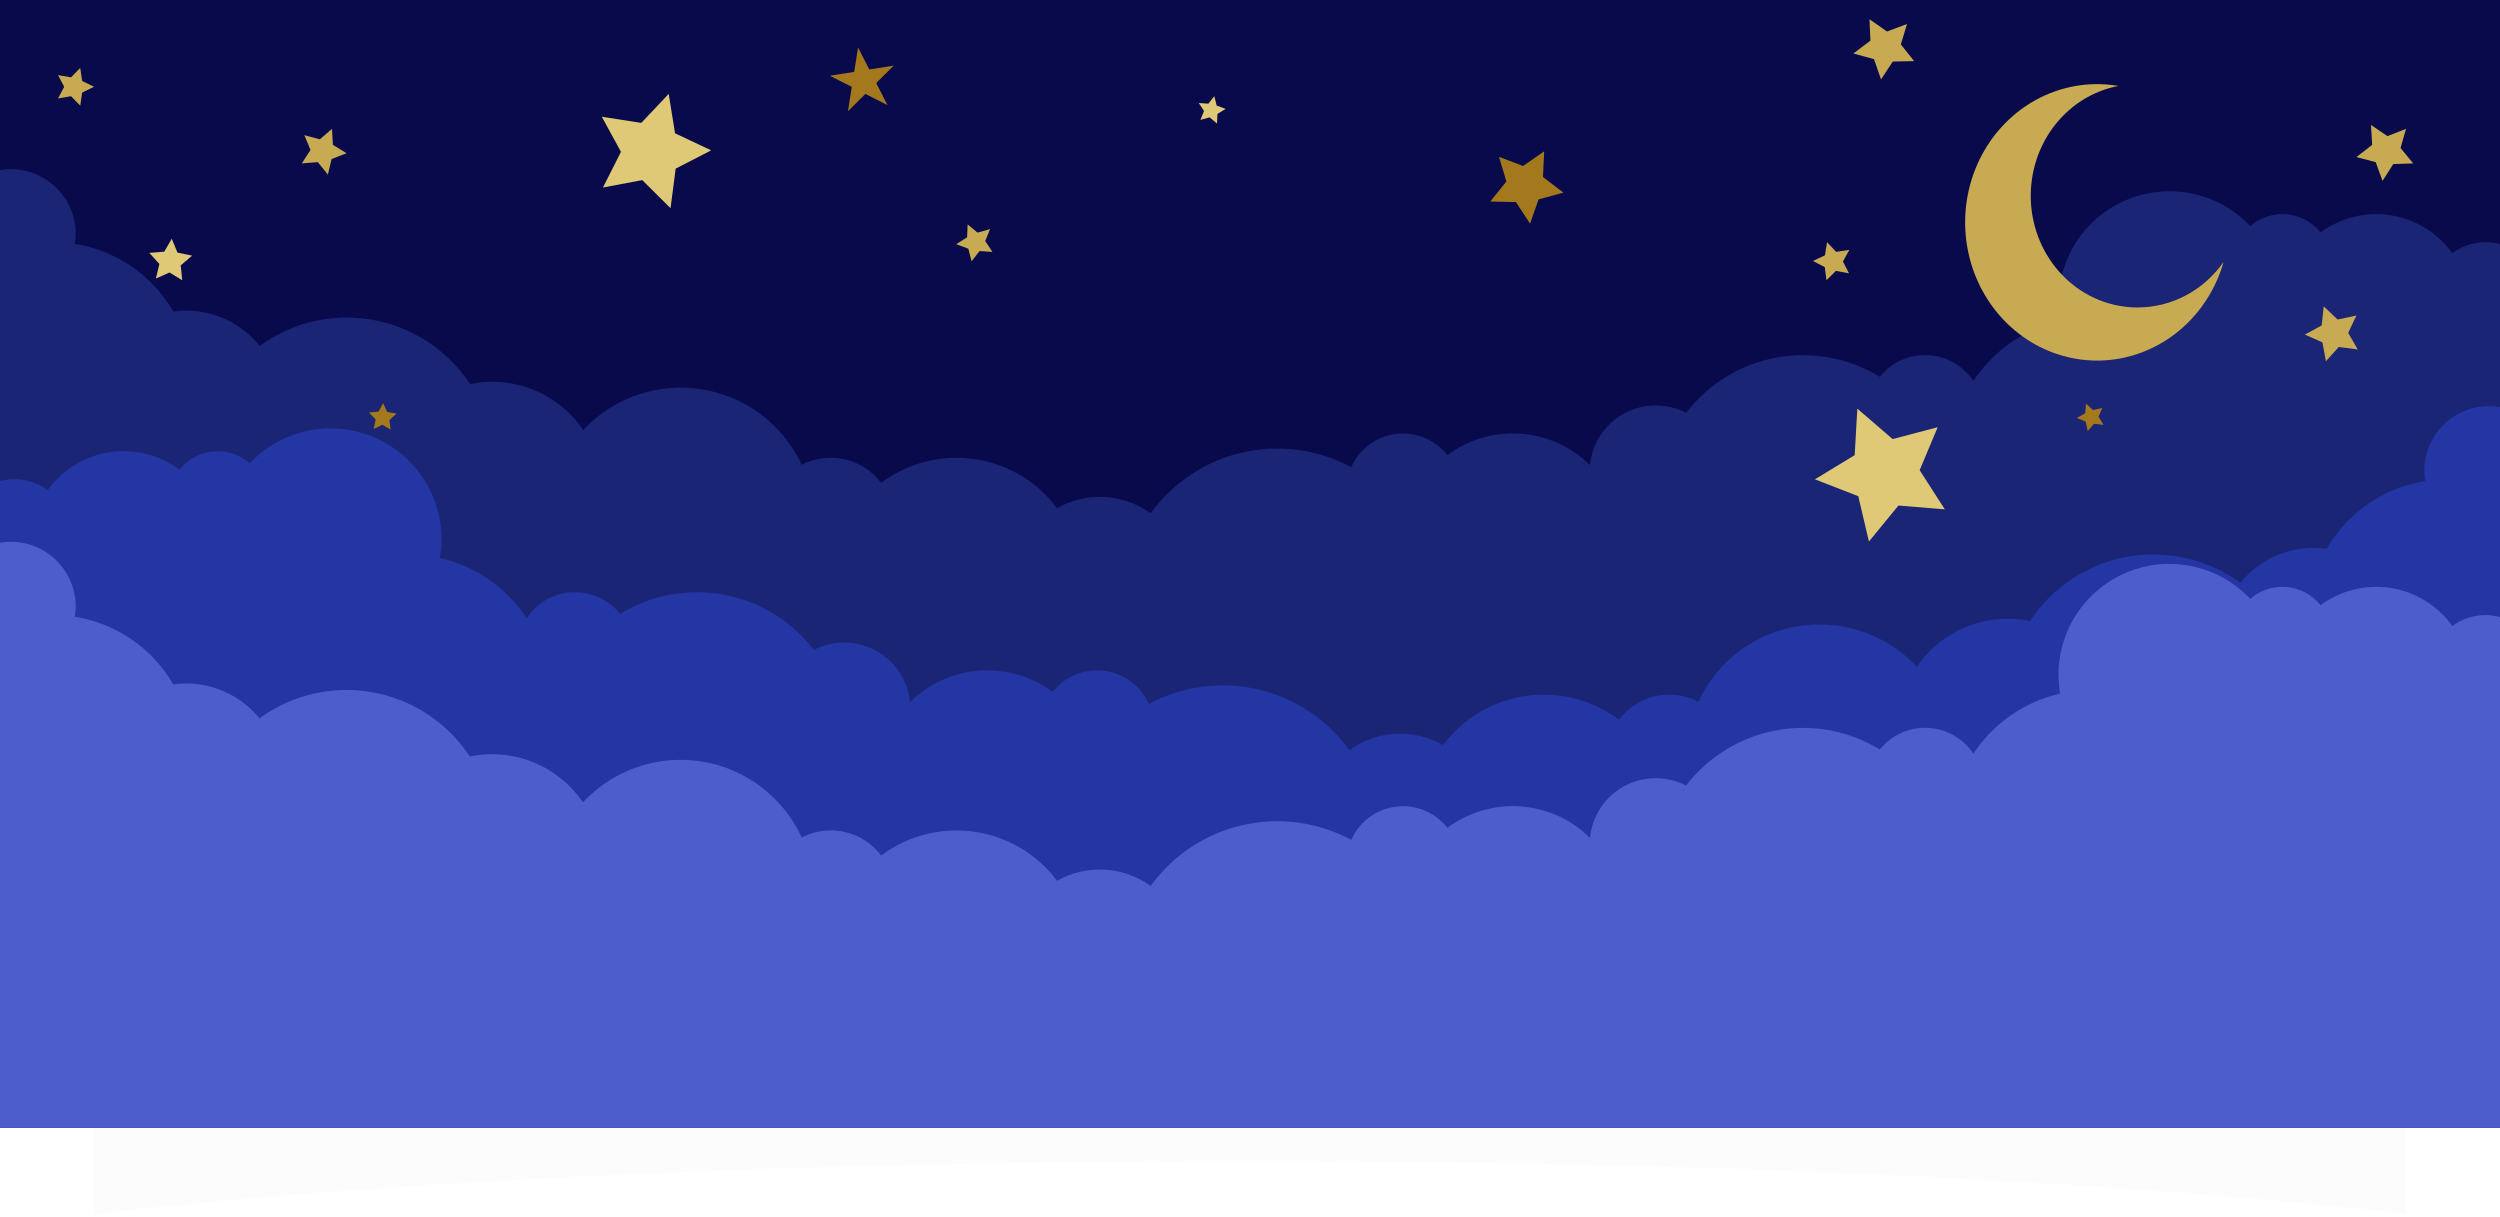 <svg width="341" height="166" viewBox="0 0 341 166" fill="none" xmlns="http://www.w3.org/2000/svg">
<g style="mix-blend-mode:multiply" opacity="0.2">
<g style="mix-blend-mode:multiply" opacity="0.3">
<g style="mix-blend-mode:multiply" opacity="0.3">
<path d="M170.5 158.376C233.323 158.376 289.694 161.164 328.18 165.582V153.852H12.82V165.582C51.306 161.164 107.677 158.376 170.5 158.376Z" fill="#5D5D5D"/>
</g>
</g>
</g>
<path d="M341 0H0V153.852H341V0Z" fill="#080A4C"/>
<path d="M339.033 33.034C337.395 33.04 335.803 33.571 334.491 34.551C333.508 33.172 332.259 32.003 330.819 31.113C329.379 30.222 327.775 29.627 326.102 29.363C324.43 29.099 322.721 29.171 321.076 29.575C319.432 29.979 317.884 30.706 316.523 31.715C315.962 31.011 315.265 30.428 314.473 30.002C313.68 29.575 312.81 29.313 311.914 29.232C311.017 29.151 310.114 29.252 309.258 29.529C308.402 29.806 307.611 30.254 306.933 30.846C304.852 28.639 302.157 27.107 299.195 26.45C296.234 25.793 293.144 26.041 290.325 27.161C287.506 28.281 285.089 30.222 283.386 32.732C281.683 35.243 280.774 38.206 280.776 41.24C280.783 42.086 280.857 42.93 280.997 43.764C276.147 44.875 271.911 47.81 269.169 51.962C268.478 50.926 267.554 50.068 266.47 49.457C265.386 48.845 264.174 48.498 262.931 48.443C261.688 48.388 260.449 48.627 259.315 49.14C258.182 49.653 257.185 50.426 256.406 51.396C252.172 48.807 247.131 47.877 242.252 48.785C237.374 49.693 233.005 52.375 229.986 56.314C228.678 55.638 227.224 55.292 225.751 55.307C224.278 55.323 222.832 55.699 221.538 56.402C220.244 57.106 219.142 58.116 218.328 59.343C217.515 60.571 217.015 61.98 216.871 63.446C214.331 60.927 210.971 59.404 207.402 59.154C203.833 58.904 200.294 59.944 197.428 62.085C196.607 61.037 195.529 60.22 194.298 59.712C193.067 59.205 191.726 59.025 190.406 59.19C189.085 59.355 187.829 59.86 186.761 60.654C185.693 61.449 184.85 62.507 184.312 63.724C179.764 61.28 174.482 60.57 169.45 61.726C164.417 62.882 159.975 65.827 156.95 70.012C155.113 68.685 152.934 67.914 150.671 67.791C148.408 67.667 146.158 68.196 144.187 69.315C141.462 65.675 137.402 63.267 132.901 62.62C128.4 61.972 123.827 63.139 120.186 65.864C118.964 64.239 117.205 63.1 115.223 62.65C113.24 62.199 111.162 62.467 109.358 63.405C108.102 60.702 106.202 58.348 103.824 56.551C101.446 54.755 98.663 53.569 95.72 53.1C92.777 52.63 89.763 52.891 86.944 53.859C84.125 54.827 81.587 56.472 79.553 58.65C77.889 56.196 75.534 54.29 72.786 53.175C70.039 52.06 67.022 51.786 64.118 52.388C62.62 50.109 60.675 48.159 58.401 46.654C56.127 45.15 53.571 44.124 50.888 43.637C48.206 43.15 45.452 43.214 42.794 43.823C40.137 44.432 37.63 45.575 35.428 47.183C34.224 45.683 32.699 44.472 30.966 43.638C29.232 42.804 27.334 42.368 25.411 42.363C24.819 42.369 24.227 42.413 23.64 42.494C22.227 40.054 20.288 37.96 17.964 36.364C15.64 34.767 12.99 33.708 10.205 33.264C10.284 32.809 10.325 32.348 10.328 31.887C10.315 29.547 9.377 27.307 7.719 25.656C6.06 24.005 3.816 23.077 1.475 23.075C0.981 23.077 0.487 23.121 0 23.206V124.031H168.516C172.241 125.069 176.178 125.069 179.902 124.031H341V33.297C340.358 33.126 339.697 33.038 339.033 33.034Z" fill="#1B2576"/>
<path d="M1.967 65.364C3.602 65.362 5.194 65.885 6.509 66.856C7.495 65.48 8.746 64.315 10.188 63.428C11.63 62.541 13.234 61.951 14.906 61.69C16.579 61.43 18.287 61.506 19.93 61.913C21.573 62.32 23.119 63.05 24.477 64.061C25.038 63.357 25.735 62.774 26.527 62.347C27.32 61.921 28.19 61.659 29.086 61.578C29.983 61.496 30.886 61.598 31.742 61.875C32.598 62.152 33.389 62.6 34.067 63.192C36.148 60.984 38.843 59.453 41.805 58.796C44.766 58.139 47.856 58.387 50.675 59.507C53.494 60.627 55.911 62.568 57.614 65.078C59.317 67.588 60.226 70.552 60.224 73.585C60.217 74.434 60.143 75.281 60.003 76.118C64.855 77.225 69.092 80.161 71.831 84.316C72.52 83.279 73.444 82.42 74.527 81.807C75.61 81.194 76.822 80.845 78.065 80.789C79.308 80.732 80.547 80.969 81.682 81.481C82.816 81.992 83.814 82.764 84.594 83.734C88.828 81.145 93.869 80.215 98.748 81.123C103.626 82.031 107.995 84.713 111.014 88.652C112.322 87.975 113.776 87.63 115.249 87.645C116.722 87.66 118.168 88.036 119.462 88.74C120.756 89.443 121.858 90.453 122.672 91.681C123.485 92.909 123.985 94.317 124.129 95.783C126.666 93.255 130.027 91.723 133.6 91.467C137.172 91.212 140.718 92.249 143.589 94.39C144.41 93.342 145.488 92.524 146.718 92.017C147.949 91.51 149.29 91.33 150.611 91.495C151.932 91.66 153.187 92.165 154.255 92.959C155.323 93.754 156.167 94.811 156.704 96.029C161.253 93.585 166.534 92.874 171.567 94.031C176.599 95.187 181.041 98.132 184.066 102.316C185.903 100.988 188.083 100.217 190.346 100.095C192.61 99.973 194.86 100.505 196.829 101.628C198.177 99.824 199.868 98.304 201.804 97.153C203.74 96.003 205.884 95.246 208.113 94.925C210.342 94.603 212.612 94.725 214.794 95.281C216.977 95.838 219.028 96.819 220.83 98.169C222.052 96.544 223.811 95.405 225.794 94.954C227.776 94.504 229.855 94.772 231.659 95.71C232.914 93.006 234.814 90.653 237.192 88.856C239.57 87.059 242.353 85.874 245.296 85.405C248.24 84.935 251.253 85.196 254.072 86.164C256.891 87.131 259.429 88.777 261.463 90.955C262.833 88.933 264.677 87.278 266.835 86.134C268.993 84.991 271.399 84.395 273.841 84.397C274.869 84.395 275.894 84.502 276.899 84.717C278.395 82.437 280.339 80.485 282.613 78.979C284.886 77.474 287.442 76.446 290.126 75.958C292.809 75.471 295.563 75.534 298.221 76.143C300.879 76.752 303.386 77.896 305.588 79.504C306.794 78.012 308.318 76.809 310.048 75.981C311.778 75.152 313.671 74.721 315.589 74.717C316.182 74.722 316.773 74.768 317.36 74.856C318.77 72.414 320.709 70.318 323.033 68.722C325.357 67.125 328.009 66.067 330.795 65.626C330.716 65.168 330.675 64.705 330.672 64.241C330.674 61.894 331.607 59.643 333.267 57.983C334.927 56.324 337.177 55.39 339.525 55.388C340.019 55.392 340.513 55.439 341 55.527V146.515H172.484C168.759 147.554 164.822 147.554 161.098 146.515H0V65.626C0.642 65.455 1.303 65.367 1.967 65.364Z" fill="#2436A4"/>
<path d="M339.033 83.897C337.4 83.897 335.809 84.416 334.491 85.381C333.507 84.004 332.257 82.837 330.817 81.948C329.376 81.058 327.773 80.465 326.1 80.201C324.428 79.938 322.72 80.011 321.075 80.414C319.431 80.818 317.884 81.545 316.523 82.553C315.962 81.85 315.265 81.267 314.473 80.84C313.68 80.413 312.81 80.151 311.914 80.07C311.017 79.989 310.114 80.09 309.258 80.368C308.402 80.645 307.611 81.093 306.933 81.684C304.854 79.473 302.158 77.938 299.195 77.278C296.233 76.619 293.14 76.865 290.32 77.986C287.499 79.107 285.081 81.05 283.379 83.563C281.677 86.076 280.77 89.043 280.776 92.078C280.783 92.924 280.857 93.769 280.997 94.603C276.146 95.71 271.909 98.646 269.169 102.8C268.478 101.765 267.554 100.907 266.47 100.295C265.386 99.684 264.174 99.337 262.931 99.282C261.688 99.227 260.449 99.465 259.315 99.978C258.182 100.491 257.185 101.264 256.406 102.234C252.172 99.645 247.131 98.716 242.252 99.624C237.374 100.532 233.005 103.214 229.986 107.153C228.678 106.476 227.224 106.131 225.751 106.146C224.278 106.161 222.832 106.537 221.538 107.241C220.244 107.944 219.142 108.954 218.328 110.182C217.515 111.41 217.015 112.818 216.871 114.284C214.33 111.767 210.971 110.244 207.403 109.993C203.835 109.742 200.296 110.779 197.428 112.915C196.605 111.87 195.527 111.054 194.297 110.548C193.067 110.042 191.726 109.863 190.406 110.028C189.087 110.193 187.832 110.697 186.764 111.49C185.696 112.283 184.851 113.339 184.312 114.555C179.764 112.11 174.482 111.4 169.45 112.556C164.417 113.713 159.975 116.657 156.95 120.842C155.113 119.515 152.934 118.745 150.671 118.621C148.408 118.498 146.158 119.027 144.187 120.145C141.462 116.505 137.402 114.097 132.901 113.45C128.4 112.803 123.827 113.97 120.186 116.694C118.964 115.069 117.205 113.93 115.223 113.48C113.24 113.03 111.162 113.297 109.358 114.235C108.11 111.52 106.213 109.153 103.833 107.346C101.454 105.538 98.665 104.344 95.715 103.87C92.764 103.396 89.743 103.656 86.917 104.628C84.091 105.599 81.547 107.252 79.512 109.44C77.847 106.987 75.491 105.084 72.743 103.971C69.996 102.857 66.98 102.584 64.077 103.185C62.579 100.907 60.634 98.956 58.36 97.452C56.086 95.948 53.53 94.921 50.847 94.434C48.165 93.948 45.411 94.011 42.753 94.621C40.096 95.23 37.59 96.373 35.387 97.98C34.18 96.498 32.66 95.302 30.934 94.48C29.209 93.658 27.322 93.229 25.411 93.226C24.819 93.232 24.227 93.276 23.64 93.357C22.227 90.917 20.288 88.823 17.964 87.227C15.64 85.63 12.99 84.571 10.205 84.127C10.284 83.672 10.325 83.212 10.328 82.75C10.328 80.402 9.396 78.15 7.735 76.49C6.075 74.83 3.823 73.897 1.475 73.897C0.981 73.899 0.487 73.943 0 74.028V153.852H341V84.176C340.359 84 339.698 83.906 339.033 83.897Z" fill="#4E5DCC"/>
<path d="M291.593 41.938C287.956 41.953 284.445 40.541 281.753 37.978C279.062 35.415 277.385 31.889 277.054 28.095C276.723 24.301 277.763 20.515 279.967 17.485C282.171 14.454 285.379 12.399 288.959 11.724C285.543 11.138 282.037 11.595 278.863 13.043C275.688 14.49 272.98 16.865 271.061 19.883C269.143 22.902 268.097 26.436 268.047 30.061C267.998 33.687 268.948 37.25 270.784 40.325C272.619 43.399 275.262 45.854 278.396 47.395C281.53 48.936 285.022 49.498 288.453 49.014C291.884 48.529 295.109 47.019 297.741 44.663C300.373 42.308 302.301 39.207 303.293 35.733C301.944 37.656 300.182 39.22 298.15 40.298C296.117 41.375 293.871 41.937 291.593 41.938Z" fill="#C8AA53"/>
<path d="M121.047 14.329L118.038 12.804L115.661 15.181L116.186 11.853L113.186 10.328L116.514 9.804L117.038 6.476L118.571 9.476L121.899 8.951L119.514 11.328L121.047 14.329Z" fill="#A4791D"/>
<path d="M203.272 27.485L205.469 24.755L204.469 21.395L207.748 22.64L210.625 20.64L210.461 24.149L213.248 26.272L209.863 27.198L208.699 30.502L206.78 27.567L203.272 27.485Z" fill="#A4791D"/>
<path d="M252.201 37.281L250.414 36.953L249.127 38.231L248.897 36.428L247.282 35.6L248.922 34.821L249.209 33.034L250.455 34.354L252.25 34.075L251.381 35.666L252.201 37.281Z" fill="#C8AA53"/>
<path d="M256.57 10.828L255.611 8.074L252.807 7.295L255.127 5.541L254.996 2.623L257.389 4.295L260.119 3.271L259.275 6.058L261.086 8.336L258.176 8.394L256.57 10.828Z" fill="#C8AA53"/>
<path d="M265.275 69.479L258.947 68.954L254.922 73.864L253.471 67.684L247.553 65.38L252.979 62.085L253.34 55.74L258.152 59.888L264.3 58.273L261.84 64.134L265.275 69.479Z" fill="#DFC976"/>
<path d="M132.523 35.633L132.08 33.92L130.424 33.313L131.916 32.37L131.982 30.608L133.342 31.731L135.039 31.247L134.384 32.887L135.367 34.354L133.613 34.248L132.523 35.633Z" fill="#C8AA53"/>
<path d="M82.242 25.575L84.701 20.714L82.086 15.927L87.471 16.763L91.209 12.804L92.078 18.181L97.005 20.509L92.16 23.001L91.463 28.403L87.603 24.567L82.242 25.575Z" fill="#DFC976"/>
<path d="M47.273 20.903L45.232 21.69L44.724 23.813L43.346 22.116L41.166 22.288L42.355 20.452L41.51 18.435L43.625 19.001L45.289 17.575L45.404 19.755L47.273 20.903Z" fill="#C8AA53"/>
<path d="M24.862 38.231L23.124 37.166L21.263 37.994L21.739 36.01L20.37 34.493L22.403 34.33L23.427 32.567L24.206 34.453L26.206 34.87L24.649 36.199L24.862 38.231Z" fill="#DFC976"/>
<path d="M321.597 47.666L319.007 47.33L317.253 49.273L316.778 46.699L314.384 45.642L316.679 44.387L316.958 41.789L318.851 43.584L321.417 43.035L320.294 45.404L321.597 47.666Z" fill="#C8AA53"/>
<path d="M328.18 17.575L327.434 20.189L329.155 22.288L326.442 22.378L324.975 24.673L324.048 22.116L321.417 21.427L323.565 19.755L323.401 17.042L325.647 18.567L328.18 17.575Z" fill="#C8AA53"/>
<path d="M53.281 58.593L52.15 57.937L50.97 58.503L51.24 57.224L50.339 56.273L51.642 56.134L52.265 54.986L52.798 56.183L54.085 56.421L53.109 57.298L53.281 58.593Z" fill="#A4791D"/>
<path d="M284.76 58.798L284.489 57.519L283.284 57.011L284.424 56.363L284.53 55.06L285.497 55.937L286.768 55.634L286.235 56.831L286.915 57.945L285.612 57.806L284.76 58.798Z" fill="#A4791D"/>
<path d="M163.737 16.353L164.229 15.14L163.508 14.05L164.819 14.14L165.631 13.124L165.951 14.394L167.172 14.853L166.065 15.542L166 16.853L165 16.009L163.737 16.353Z" fill="#DFC976"/>
<path d="M12.82 11.837L11.206 12.632L10.943 14.411L9.689 13.124L7.918 13.427L8.755 11.837L7.918 10.246L9.689 10.55L10.943 9.263L11.206 11.041L12.82 11.837Z" fill="#C8AA53"/>
</svg>
